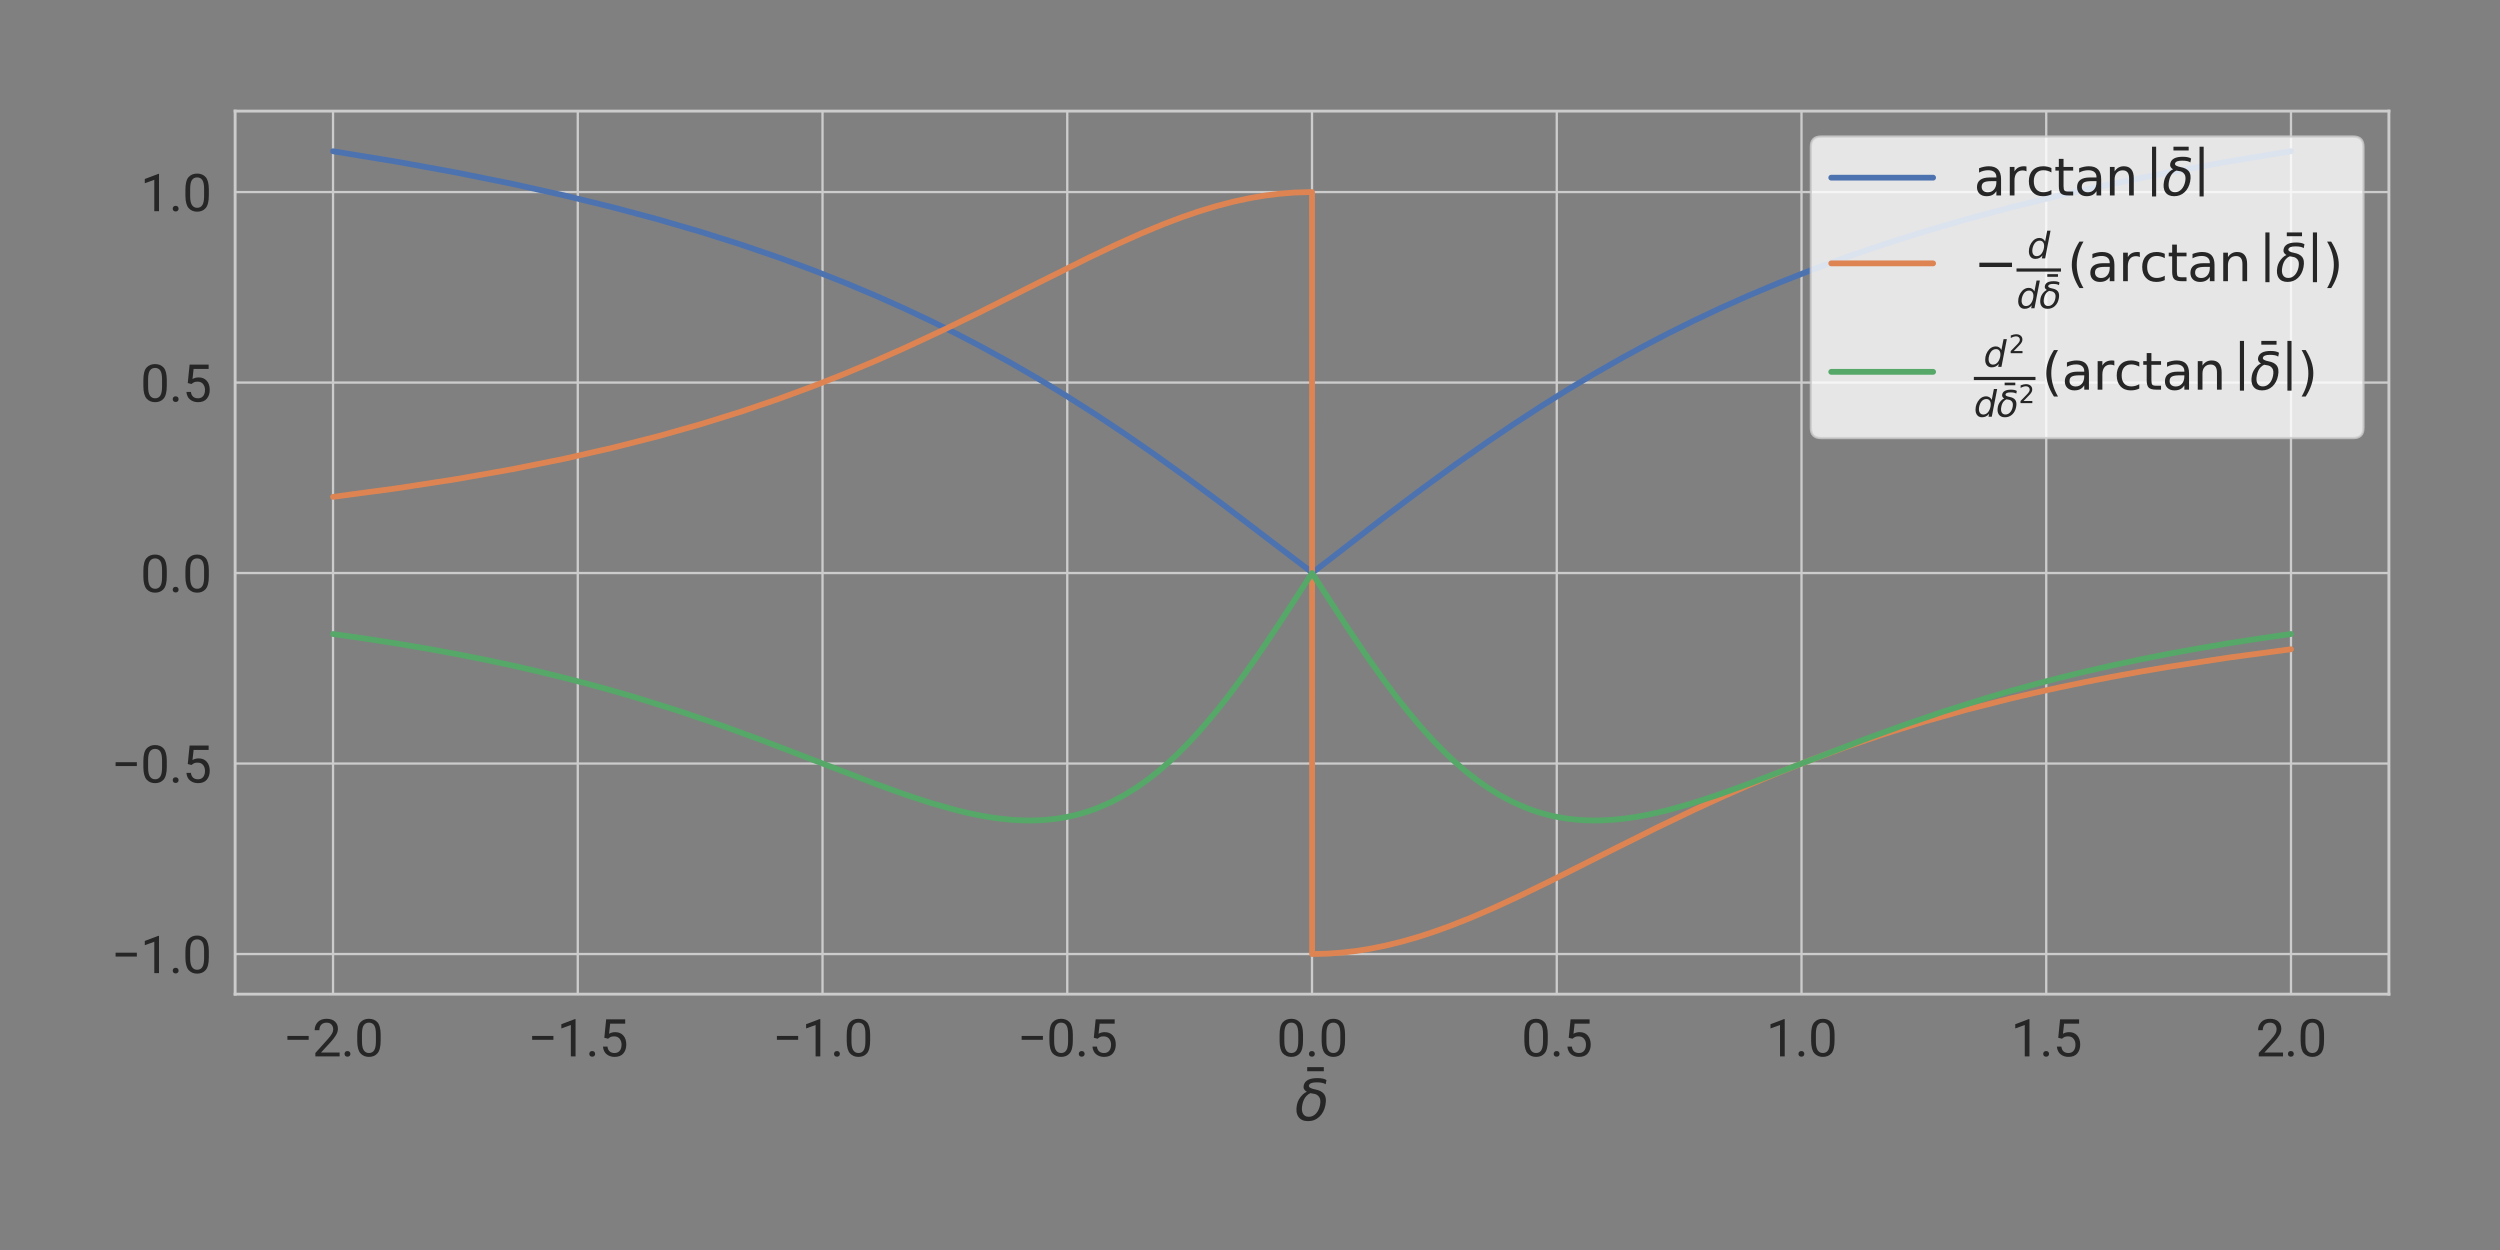 <?xml version="1.0" encoding="utf-8" standalone="no"?>
<!DOCTYPE svg PUBLIC "-//W3C//DTD SVG 1.1//EN"
  "http://www.w3.org/Graphics/SVG/1.1/DTD/svg11.dtd">
<svg xmlns:xlink="http://www.w3.org/1999/xlink" width="864pt" height="432pt" viewBox="0 0 864 432" xmlns="http://www.w3.org/2000/svg" version="1.1">
 <rect x="0" y="0" width="864" height="432" fill="#808080" stroke="none"/>
 <defs>
  <style type="text/css">*{stroke-linejoin: round; stroke-linecap: butt}</style>
 </defs>
 <g id="figure_1">
  <g id="patch_1">
   <path d="M 0 432 
L 864 432 
L 864 0 
L 0 0 
L 0 432 
z
" style="fill: none"/>
  </g>
  <g id="axes_1">
   <g id="patch_2">
    <path d="M 81.26 343.586 
L 825.6 343.586 
L 825.6 38.4 
L 81.26 38.4 
L 81.26 343.586 
z
" style="fill: none"/>
   </g>
   <g id="matplotlib.axis_1">
    <g id="xtick_1">
     <g id="line2d_1">
      <path d="M 115.094 343.586 
L 115.094 38.4 
" clip-path="url(#p5a4527e672)" style="fill: none; stroke: #cccccc; stroke-width: 0.8; stroke-linecap: round"/>
     </g>
     <g id="text_1">
      <!-- −2.0 -->
      <g style="fill: #262626" transform="translate(97.85 365.086) scale(0.176 -0.176)">
       <defs>
        <path id="Roboto-Regular-2212" d="M 3134 2509 
L 3134 2034 
L 525 2034 
L 525 2509 
L 3134 2509 
z
" transform="scale(0.016)"/>
        <path id="Roboto-Regular-32" d="M 3359 475 
L 3359 0 
L 381 0 
L 381 416 
L 1925 2134 
Q 2306 2566 2439 2819 
Q 2572 3072 2572 3328 
Q 2572 3663 2364 3900 
Q 2156 4138 1778 4138 
Q 1322 4138 1097 3878 
Q 872 3619 872 3213 
L 294 3213 
Q 294 3788 672 4200 
Q 1050 4613 1778 4613 
Q 2422 4613 2786 4278 
Q 3150 3944 3150 3397 
Q 3150 2997 2903 2592 
Q 2656 2188 2297 1797 
L 1078 475 
L 3359 475 
z
" transform="scale(0.016)"/>
        <path id="Roboto-Regular-2e" d="M 450 306 
Q 450 453 542 554 
Q 634 656 809 656 
Q 984 656 1076 554 
Q 1169 453 1169 306 
Q 1169 163 1076 62 
Q 984 -38 809 -38 
Q 634 -38 542 62 
Q 450 163 450 306 
z
" transform="scale(0.016)"/>
        <path id="Roboto-Regular-30" d="M 3234 1944 
Q 3234 825 2848 381 
Q 2463 -63 1800 -63 
Q 1156 -63 764 368 
Q 372 800 359 1872 
L 359 2638 
Q 359 3753 750 4183 
Q 1141 4613 1794 4613 
Q 2447 4613 2834 4195 
Q 3222 3778 3234 2709 
L 3234 1944 
z
M 2653 2734 
Q 2653 3503 2434 3822 
Q 2216 4141 1794 4141 
Q 1388 4141 1167 3831 
Q 947 3522 941 2778 
L 941 1850 
Q 941 1088 1164 750 
Q 1388 413 1800 413 
Q 2222 413 2436 745 
Q 2650 1078 2653 1825 
L 2653 2734 
z
" transform="scale(0.016)"/>
       </defs>
       <use xlink:href="#Roboto-Regular-2212"/>
       <use xlink:href="#Roboto-Regular-32" transform="translate(57.178 0)"/>
       <use xlink:href="#Roboto-Regular-2e" transform="translate(113.379 0)"/>
       <use xlink:href="#Roboto-Regular-30" transform="translate(139.746 0)"/>
      </g>
     </g>
    </g>
    <g id="xtick_2">
     <g id="line2d_2">
      <path d="M 199.678 343.586 
L 199.678 38.4 
" clip-path="url(#p5a4527e672)" style="fill: none; stroke: #cccccc; stroke-width: 0.8; stroke-linecap: round"/>
     </g>
     <g id="text_2">
      <!-- −1.5 -->
      <g style="fill: #262626" transform="translate(182.434 365.086) scale(0.176 -0.176)">
       <defs>
        <path id="Roboto-Regular-31" d="M 2278 4575 
L 2278 0 
L 1700 0 
L 1700 3853 
L 534 3428 
L 534 3950 
L 2188 4575 
L 2278 4575 
z
" transform="scale(0.016)"/>
        <path id="Roboto-Regular-35" d="M 1109 2166 
L 647 2284 
L 875 4550 
L 3209 4550 
L 3209 4016 
L 1366 4016 
L 1228 2778 
Q 1572 2975 1988 2975 
Q 2616 2975 2980 2561 
Q 3344 2147 3344 1450 
Q 3344 797 2987 367 
Q 2631 -63 1903 -63 
Q 1350 -63 947 248 
Q 544 559 481 1197 
L 1031 1197 
Q 1141 413 1903 413 
Q 2313 413 2538 691 
Q 2763 969 2763 1444 
Q 2763 1872 2527 2164 
Q 2291 2456 1853 2456 
Q 1563 2456 1413 2378 
Q 1263 2300 1109 2166 
z
" transform="scale(0.016)"/>
       </defs>
       <use xlink:href="#Roboto-Regular-2212"/>
       <use xlink:href="#Roboto-Regular-31" transform="translate(57.178 0)"/>
       <use xlink:href="#Roboto-Regular-2e" transform="translate(113.379 0)"/>
       <use xlink:href="#Roboto-Regular-35" transform="translate(139.746 0)"/>
      </g>
     </g>
    </g>
    <g id="xtick_3">
     <g id="line2d_3">
      <path d="M 284.262 343.586 
L 284.262 38.4 
" clip-path="url(#p5a4527e672)" style="fill: none; stroke: #cccccc; stroke-width: 0.8; stroke-linecap: round"/>
     </g>
     <g id="text_3">
      <!-- −1.0 -->
      <g style="fill: #262626" transform="translate(267.018 365.086) scale(0.176 -0.176)">
       <use xlink:href="#Roboto-Regular-2212"/>
       <use xlink:href="#Roboto-Regular-31" transform="translate(57.178 0)"/>
       <use xlink:href="#Roboto-Regular-2e" transform="translate(113.379 0)"/>
       <use xlink:href="#Roboto-Regular-30" transform="translate(139.746 0)"/>
      </g>
     </g>
    </g>
    <g id="xtick_4">
     <g id="line2d_4">
      <path d="M 368.846 343.586 
L 368.846 38.4 
" clip-path="url(#p5a4527e672)" style="fill: none; stroke: #cccccc; stroke-width: 0.8; stroke-linecap: round"/>
     </g>
     <g id="text_4">
      <!-- −0.5 -->
      <g style="fill: #262626" transform="translate(351.602 365.086) scale(0.176 -0.176)">
       <use xlink:href="#Roboto-Regular-2212"/>
       <use xlink:href="#Roboto-Regular-30" transform="translate(57.178 0)"/>
       <use xlink:href="#Roboto-Regular-2e" transform="translate(113.379 0)"/>
       <use xlink:href="#Roboto-Regular-35" transform="translate(139.746 0)"/>
      </g>
     </g>
    </g>
    <g id="xtick_5">
     <g id="line2d_5">
      <path d="M 453.43 343.586 
L 453.43 38.4 
" clip-path="url(#p5a4527e672)" style="fill: none; stroke: #cccccc; stroke-width: 0.8; stroke-linecap: round"/>
     </g>
     <g id="text_5">
      <!-- 0.0 -->
      <g style="fill: #262626" transform="translate(441.217 365.086) scale(0.176 -0.176)">
       <use xlink:href="#Roboto-Regular-30"/>
       <use xlink:href="#Roboto-Regular-2e" transform="translate(56.201 0)"/>
       <use xlink:href="#Roboto-Regular-30" transform="translate(82.568 0)"/>
      </g>
     </g>
    </g>
    <g id="xtick_6">
     <g id="line2d_6">
      <path d="M 538.014 343.586 
L 538.014 38.4 
" clip-path="url(#p5a4527e672)" style="fill: none; stroke: #cccccc; stroke-width: 0.8; stroke-linecap: round"/>
     </g>
     <g id="text_6">
      <!-- 0.5 -->
      <g style="fill: #262626" transform="translate(525.801 365.086) scale(0.176 -0.176)">
       <use xlink:href="#Roboto-Regular-30"/>
       <use xlink:href="#Roboto-Regular-2e" transform="translate(56.201 0)"/>
       <use xlink:href="#Roboto-Regular-35" transform="translate(82.568 0)"/>
      </g>
     </g>
    </g>
    <g id="xtick_7">
     <g id="line2d_7">
      <path d="M 622.598 343.586 
L 622.598 38.4 
" clip-path="url(#p5a4527e672)" style="fill: none; stroke: #cccccc; stroke-width: 0.8; stroke-linecap: round"/>
     </g>
     <g id="text_7">
      <!-- 1.0 -->
      <g style="fill: #262626" transform="translate(610.385 365.086) scale(0.176 -0.176)">
       <use xlink:href="#Roboto-Regular-31"/>
       <use xlink:href="#Roboto-Regular-2e" transform="translate(56.201 0)"/>
       <use xlink:href="#Roboto-Regular-30" transform="translate(82.568 0)"/>
      </g>
     </g>
    </g>
    <g id="xtick_8">
     <g id="line2d_8">
      <path d="M 707.182 343.586 
L 707.182 38.4 
" clip-path="url(#p5a4527e672)" style="fill: none; stroke: #cccccc; stroke-width: 0.8; stroke-linecap: round"/>
     </g>
     <g id="text_8">
      <!-- 1.5 -->
      <g style="fill: #262626" transform="translate(694.97 365.086) scale(0.176 -0.176)">
       <use xlink:href="#Roboto-Regular-31"/>
       <use xlink:href="#Roboto-Regular-2e" transform="translate(56.201 0)"/>
       <use xlink:href="#Roboto-Regular-35" transform="translate(82.568 0)"/>
      </g>
     </g>
    </g>
    <g id="xtick_9">
     <g id="line2d_9">
      <path d="M 791.766 343.586 
L 791.766 38.4 
" clip-path="url(#p5a4527e672)" style="fill: none; stroke: #cccccc; stroke-width: 0.8; stroke-linecap: round"/>
     </g>
     <g id="text_9">
      <!-- 2.0 -->
      <g style="fill: #262626" transform="translate(779.554 365.086) scale(0.176 -0.176)">
       <use xlink:href="#Roboto-Regular-32"/>
       <use xlink:href="#Roboto-Regular-2e" transform="translate(56.201 0)"/>
       <use xlink:href="#Roboto-Regular-30" transform="translate(82.568 0)"/>
      </g>
     </g>
    </g>
    <g id="text_10">
     <!-- $\bar{\delta}$ -->
     <g style="fill: #262626" transform="translate(447.478 387.193) scale(0.192 -0.192)">
      <defs>
       <path id="DejaVuSans-304" d="M -2522 4769 
L -653 4769 
L -653 4306 
L -2522 4306 
L -2522 4769 
z
" transform="scale(0.016)"/>
       <path id="DejaVuSans-Oblique-3b4" d="M 3472 4053 
Q 3197 4272 2450 4272 
Q 1659 4272 1588 3906 
Q 1531 3619 2328 3469 
Q 2953 3353 3253 3003 
Q 3616 2581 3447 1716 
Q 3284 888 2763 400 
Q 2238 -91 1488 -91 
Q 741 -91 406 400 
Q 72 888 241 1747 
Q 363 2384 891 2900 
Q 1097 3100 1353 3213 
Q 913 3459 1000 3900 
Q 1166 4750 2544 4750 
Q 3234 4750 3566 4531 
L 3472 4053 
z
M 1753 3056 
Q 1525 2966 1306 2738 
Q 969 2384 847 1747 
Q 722 1113 919 756 
Q 1119 397 1584 397 
Q 2044 397 2381 759 
Q 2722 1122 2838 1716 
Q 2956 2338 2731 2638 
Q 2491 2959 2103 2994 
Q 1906 3013 1753 3056 
z
" transform="scale(0.016)"/>
      </defs>
      <use xlink:href="#DejaVuSans-304" transform="translate(62.702 19.484)"/>
      <use xlink:href="#DejaVuSans-Oblique-3b4" transform="translate(0 0.047)"/>
     </g>
    </g>
   </g>
   <g id="matplotlib.axis_2">
    <g id="ytick_1">
     <g id="line2d_10">
      <path d="M 81.26 329.714 
L 825.6 329.714 
" clip-path="url(#p5a4527e672)" style="fill: none; stroke: #cccccc; stroke-width: 0.8; stroke-linecap: round"/>
     </g>
     <g id="text_11">
      <!-- −1.0 -->
      <g style="fill: #262626" transform="translate(38.472 336.314) scale(0.176 -0.176)">
       <use xlink:href="#Roboto-Regular-2212"/>
       <use xlink:href="#Roboto-Regular-31" transform="translate(57.178 0)"/>
       <use xlink:href="#Roboto-Regular-2e" transform="translate(113.379 0)"/>
       <use xlink:href="#Roboto-Regular-30" transform="translate(139.746 0)"/>
      </g>
     </g>
    </g>
    <g id="ytick_2">
     <g id="line2d_11">
      <path d="M 81.26 263.881 
L 825.6 263.881 
" clip-path="url(#p5a4527e672)" style="fill: none; stroke: #cccccc; stroke-width: 0.8; stroke-linecap: round"/>
     </g>
     <g id="text_12">
      <!-- −0.5 -->
      <g style="fill: #262626" transform="translate(38.472 270.481) scale(0.176 -0.176)">
       <use xlink:href="#Roboto-Regular-2212"/>
       <use xlink:href="#Roboto-Regular-30" transform="translate(57.178 0)"/>
       <use xlink:href="#Roboto-Regular-2e" transform="translate(113.379 0)"/>
       <use xlink:href="#Roboto-Regular-35" transform="translate(139.746 0)"/>
      </g>
     </g>
    </g>
    <g id="ytick_3">
     <g id="line2d_12">
      <path d="M 81.26 198.047 
L 825.6 198.047 
" clip-path="url(#p5a4527e672)" style="fill: none; stroke: #cccccc; stroke-width: 0.8; stroke-linecap: round"/>
     </g>
     <g id="text_13">
      <!-- 0.0 -->
      <g style="fill: #262626" transform="translate(48.535 204.647) scale(0.176 -0.176)">
       <use xlink:href="#Roboto-Regular-30"/>
       <use xlink:href="#Roboto-Regular-2e" transform="translate(56.201 0)"/>
       <use xlink:href="#Roboto-Regular-30" transform="translate(82.568 0)"/>
      </g>
     </g>
    </g>
    <g id="ytick_4">
     <g id="line2d_13">
      <path d="M 81.26 132.214 
L 825.6 132.214 
" clip-path="url(#p5a4527e672)" style="fill: none; stroke: #cccccc; stroke-width: 0.8; stroke-linecap: round"/>
     </g>
     <g id="text_14">
      <!-- 0.5 -->
      <g style="fill: #262626" transform="translate(48.535 138.814) scale(0.176 -0.176)">
       <use xlink:href="#Roboto-Regular-30"/>
       <use xlink:href="#Roboto-Regular-2e" transform="translate(56.201 0)"/>
       <use xlink:href="#Roboto-Regular-35" transform="translate(82.568 0)"/>
      </g>
     </g>
    </g>
    <g id="ytick_5">
     <g id="line2d_14">
      <path d="M 81.26 66.38 
L 825.6 66.38 
" clip-path="url(#p5a4527e672)" style="fill: none; stroke: #cccccc; stroke-width: 0.8; stroke-linecap: round"/>
     </g>
     <g id="text_15">
      <!-- 1.0 -->
      <g style="fill: #262626" transform="translate(48.535 72.98) scale(0.176 -0.176)">
       <use xlink:href="#Roboto-Regular-31"/>
       <use xlink:href="#Roboto-Regular-2e" transform="translate(56.201 0)"/>
       <use xlink:href="#Roboto-Regular-30" transform="translate(82.568 0)"/>
      </g>
     </g>
    </g>
   </g>
   <g id="line2d_15">
    <path d="M 115.094 52.272 
L 137.14 55.892 
L 157.749 59.649 
L 177.016 63.537 
L 195.027 67.546 
L 211.864 71.664 
L 227.605 75.878 
L 242.319 80.172 
L 256.075 84.53 
L 268.935 88.933 
L 280.957 93.362 
L 292.195 97.797 
L 302.701 102.217 
L 312.522 106.603 
L 321.704 110.936 
L 330.287 115.199 
L 338.311 119.374 
L 349.378 125.441 
L 359.38 131.239 
L 368.421 136.736 
L 379.138 143.563 
L 388.505 149.797 
L 398.57 156.757 
L 410.095 165.029 
L 422.49 174.229 
L 437.117 185.39 
L 453.566 197.941 
L 477.87 179.155 
L 491.302 169.049 
L 503.016 160.505 
L 514.125 152.691 
L 522.881 146.755 
L 532.9 140.223 
L 541.352 134.938 
L 550.702 129.338 
L 561.048 123.447 
L 568.549 119.374 
L 576.573 115.199 
L 585.156 110.936 
L 594.338 106.603 
L 604.159 102.217 
L 614.665 97.797 
L 625.903 93.362 
L 637.925 88.933 
L 650.785 84.53 
L 664.541 80.172 
L 679.255 75.878 
L 694.996 71.664 
L 711.833 67.546 
L 729.844 63.537 
L 749.111 59.649 
L 769.72 55.892 
L 791.766 52.272 
L 791.766 52.272 
" clip-path="url(#p5a4527e672)" style="fill: none; stroke: #4c72b0; stroke-width: 2; stroke-linecap: round"/>
   </g>
   <g id="line2d_16">
    <path d="M 115.094 171.714 
L 137.14 168.76 
L 157.749 165.577 
L 177.016 162.169 
L 195.027 158.546 
L 211.864 154.722 
L 227.605 150.719 
L 242.319 146.561 
L 256.075 142.28 
L 268.935 137.909 
L 280.957 133.487 
L 292.195 129.054 
L 302.701 124.649 
L 312.522 120.312 
L 326.068 114.012 
L 338.311 108.054 
L 359.38 97.468 
L 376.593 88.898 
L 386.28 84.302 
L 394.746 80.523 
L 402.144 77.463 
L 408.61 75.016 
L 414.261 73.08 
L 420.333 71.234 
L 426.39 69.66 
L 432.071 68.446 
L 437.117 67.593 
L 442.169 66.961 
L 447.289 66.553 
L 452.291 66.386 
L 453.43 66.38 
L 453.471 329.714 
L 453.538 329.714 
L 458.797 329.582 
L 463.609 329.239 
L 468.68 328.653 
L 473.397 327.905 
L 478.708 326.839 
L 484.37 325.452 
L 490.047 323.821 
L 495.329 322.104 
L 501.374 319.925 
L 508.29 317.185 
L 516.204 313.778 
L 525.26 309.602 
L 535.623 304.568 
L 554.035 295.313 
L 572.493 286.098 
L 585.156 280.015 
L 594.338 275.782 
L 604.159 271.445 
L 614.665 267.04 
L 625.903 262.607 
L 637.925 258.185 
L 650.785 253.815 
L 664.541 249.533 
L 679.255 245.375 
L 694.996 241.372 
L 703.273 239.436 
L 711.833 237.548 
L 720.687 235.711 
L 729.844 233.925 
L 739.315 232.194 
L 749.111 230.517 
L 769.72 227.334 
L 791.766 224.381 
L 791.766 224.381 
" clip-path="url(#p5a4527e672)" style="fill: none; stroke: #dd8452; stroke-width: 2; stroke-linecap: round"/>
   </g>
   <g id="line2d_17">
    <path d="M 115.094 219.114 
L 126.302 220.718 
L 137.14 222.407 
L 147.618 224.181 
L 157.749 226.039 
L 167.545 227.978 
L 177.016 229.996 
L 186.173 232.089 
L 195.027 234.251 
L 203.587 236.477 
L 211.864 238.761 
L 219.867 241.094 
L 235.086 245.871 
L 249.313 250.729 
L 262.613 255.573 
L 280.957 262.595 
L 302.701 270.959 
L 312.522 274.501 
L 321.704 277.515 
L 330.287 279.946 
L 334.367 280.932 
L 338.311 281.761 
L 342.125 282.433 
L 345.812 282.947 
L 349.378 283.305 
L 352.825 283.511 
L 356.158 283.566 
L 359.38 283.477 
L 362.496 283.248 
L 365.508 282.886 
L 368.421 282.397 
L 371.237 281.788 
L 373.96 281.068 
L 376.593 280.242 
L 379.138 279.321 
L 383.979 277.22 
L 388.505 274.828 
L 392.735 272.206 
L 396.69 269.411 
L 400.387 266.495 
L 403.844 263.504 
L 407.075 260.478 
L 411.531 255.948 
L 415.558 251.507 
L 420.333 245.838 
L 424.506 240.55 
L 429.799 233.437 
L 435.382 225.512 
L 441.783 216.007 
L 450.504 202.6 
L 453.43 198.047 
L 453.497 198.152 
L 465.476 216.61 
L 472.096 226.409 
L 477.87 234.552 
L 482.354 240.55 
L 486.527 245.838 
L 491.302 251.507 
L 495.329 255.948 
L 499.785 260.478 
L 503.016 263.504 
L 506.473 266.495 
L 510.17 269.411 
L 514.125 272.206 
L 518.355 274.828 
L 522.881 277.22 
L 527.722 279.321 
L 530.267 280.242 
L 532.9 281.068 
L 535.623 281.788 
L 538.439 282.397 
L 541.352 282.886 
L 544.364 283.248 
L 547.48 283.477 
L 550.702 283.566 
L 554.035 283.511 
L 557.482 283.305 
L 561.048 282.947 
L 564.735 282.433 
L 568.549 281.761 
L 572.493 280.932 
L 576.573 279.946 
L 585.156 277.515 
L 594.338 274.501 
L 604.159 270.959 
L 620.19 264.818 
L 644.247 255.573 
L 657.547 250.729 
L 671.774 245.871 
L 686.993 241.094 
L 694.996 238.761 
L 703.273 236.477 
L 711.833 234.251 
L 720.687 232.089 
L 729.844 229.996 
L 739.315 227.978 
L 749.111 226.039 
L 759.242 224.181 
L 769.72 222.407 
L 780.558 220.718 
L 791.766 219.114 
L 791.766 219.114 
" clip-path="url(#p5a4527e672)" style="fill: none; stroke: #55a868; stroke-width: 2; stroke-linecap: round"/>
   </g>
   <g id="patch_3">
    <path d="M 81.26 343.586 
L 81.26 38.4 
" style="fill: none; stroke: #cccccc; stroke-linejoin: miter; stroke-linecap: square"/>
   </g>
   <g id="patch_4">
    <path d="M 825.6 343.586 
L 825.6 38.4 
" style="fill: none; stroke: #cccccc; stroke-linejoin: miter; stroke-linecap: square"/>
   </g>
   <g id="patch_5">
    <path d="M 81.26 343.586 
L 825.6 343.586 
" style="fill: none; stroke: #cccccc; stroke-linejoin: miter; stroke-linecap: square"/>
   </g>
   <g id="patch_6">
    <path d="M 81.26 38.4 
L 825.6 38.4 
" style="fill: none; stroke: #cccccc; stroke-linejoin: miter; stroke-linecap: square"/>
   </g>
   <g id="legend_1">
    <g id="patch_7">
     <path d="M 629.36 151.392 
L 813.28 151.392 
Q 816.8 151.392 816.8 147.872 
L 816.8 50.72 
Q 816.8 47.2 813.28 47.2 
L 629.36 47.2 
Q 625.84 47.2 625.84 50.72 
L 625.84 147.872 
Q 625.84 151.392 629.36 151.392 
z
" style="fill: #ffffff; opacity: 0.8; stroke: #cccccc; stroke-width: 0.8; stroke-linejoin: miter"/>
    </g>
    <g id="line2d_18">
     <path d="M 632.88 61.401 
L 650.48 61.401 
L 668.08 61.401 
" style="fill: none; stroke: #4c72b0; stroke-width: 2; stroke-linecap: round"/>
    </g>
    <g id="text_16">
     <!-- $\arctan{\left| \bar{\delta} \right|}$ -->
     <g style="fill: #262626" transform="translate(682.16 67.561) scale(0.176 -0.176)">
      <defs>
       <path id="DejaVuSans-61" d="M 2194 1759 
Q 1497 1759 1228 1600 
Q 959 1441 959 1056 
Q 959 750 1161 570 
Q 1363 391 1709 391 
Q 2188 391 2477 730 
Q 2766 1069 2766 1631 
L 2766 1759 
L 2194 1759 
z
M 3341 1997 
L 3341 0 
L 2766 0 
L 2766 531 
Q 2569 213 2275 61 
Q 1981 -91 1556 -91 
Q 1019 -91 701 211 
Q 384 513 384 1019 
Q 384 1609 779 1909 
Q 1175 2209 1959 2209 
L 2766 2209 
L 2766 2266 
Q 2766 2663 2505 2880 
Q 2244 3097 1772 3097 
Q 1472 3097 1187 3025 
Q 903 2953 641 2809 
L 641 3341 
Q 956 3463 1253 3523 
Q 1550 3584 1831 3584 
Q 2591 3584 2966 3190 
Q 3341 2797 3341 1997 
z
" transform="scale(0.016)"/>
       <path id="DejaVuSans-72" d="M 2631 2963 
Q 2534 3019 2420 3045 
Q 2306 3072 2169 3072 
Q 1681 3072 1420 2755 
Q 1159 2438 1159 1844 
L 1159 0 
L 581 0 
L 581 3500 
L 1159 3500 
L 1159 2956 
Q 1341 3275 1631 3429 
Q 1922 3584 2338 3584 
Q 2397 3584 2469 3576 
Q 2541 3569 2628 3553 
L 2631 2963 
z
" transform="scale(0.016)"/>
       <path id="DejaVuSans-63" d="M 3122 3366 
L 3122 2828 
Q 2878 2963 2633 3030 
Q 2388 3097 2138 3097 
Q 1578 3097 1268 2742 
Q 959 2388 959 1747 
Q 959 1106 1268 751 
Q 1578 397 2138 397 
Q 2388 397 2633 464 
Q 2878 531 3122 666 
L 3122 134 
Q 2881 22 2623 -34 
Q 2366 -91 2075 -91 
Q 1284 -91 818 406 
Q 353 903 353 1747 
Q 353 2603 823 3093 
Q 1294 3584 2113 3584 
Q 2378 3584 2631 3529 
Q 2884 3475 3122 3366 
z
" transform="scale(0.016)"/>
       <path id="DejaVuSans-74" d="M 1172 4494 
L 1172 3500 
L 2356 3500 
L 2356 3053 
L 1172 3053 
L 1172 1153 
Q 1172 725 1289 603 
Q 1406 481 1766 481 
L 2356 481 
L 2356 0 
L 1766 0 
Q 1100 0 847 248 
Q 594 497 594 1153 
L 594 3053 
L 172 3053 
L 172 3500 
L 594 3500 
L 594 4494 
L 1172 4494 
z
" transform="scale(0.016)"/>
       <path id="DejaVuSans-6e" d="M 3513 2113 
L 3513 0 
L 2938 0 
L 2938 2094 
Q 2938 2591 2744 2837 
Q 2550 3084 2163 3084 
Q 1697 3084 1428 2787 
Q 1159 2491 1159 1978 
L 1159 0 
L 581 0 
L 581 3500 
L 1159 3500 
L 1159 2956 
Q 1366 3272 1645 3428 
Q 1925 3584 2291 3584 
Q 2894 3584 3203 3211 
Q 3513 2838 3513 2113 
z
" transform="scale(0.016)"/>
       <path id="DejaVuSans-7c" d="M 1344 4891 
L 1344 -1509 
L 813 -1509 
L 813 4891 
L 1344 4891 
z
" transform="scale(0.016)"/>
      </defs>
      <use xlink:href="#DejaVuSans-61" transform="translate(0 0.047)"/>
      <use xlink:href="#DejaVuSans-72" transform="translate(61.279 0.047)"/>
      <use xlink:href="#DejaVuSans-63" transform="translate(102.393 0.047)"/>
      <use xlink:href="#DejaVuSans-74" transform="translate(157.373 0.047)"/>
      <use xlink:href="#DejaVuSans-61" transform="translate(196.582 0.047)"/>
      <use xlink:href="#DejaVuSans-6e" transform="translate(257.861 0.047)"/>
      <use xlink:href="#DejaVuSans-7c" transform="translate(337.476 21.125) scale(0.954)"/>
      <use xlink:href="#DejaVuSans-304" transform="translate(432.311 19.484)"/>
      <use xlink:href="#DejaVuSans-Oblique-3b4" transform="translate(369.609 0.047)"/>
      <use xlink:href="#DejaVuSans-7c" transform="translate(430.791 21.125) scale(0.954)"/>
     </g>
    </g>
    <g id="line2d_19">
     <path d="M 632.88 91.024 
L 650.48 91.024 
L 668.08 91.024 
" style="fill: none; stroke: #dd8452; stroke-width: 2; stroke-linecap: round"/>
    </g>
    <g id="text_17">
     <!-- $-\frac{d}{d \bar{\delta}}\left( \arctan{\left| \bar{\delta} \right|} \right)$ -->
     <g style="fill: #262626" transform="translate(682.16 97.184) scale(0.176 -0.176)">
      <defs>
       <path id="DejaVuSans-2212" d="M 678 2272 
L 4684 2272 
L 4684 1741 
L 678 1741 
L 678 2272 
z
" transform="scale(0.016)"/>
       <path id="DejaVuSans-Oblique-64" d="M 2675 525 
Q 2444 222 2128 65 
Q 1813 -91 1428 -91 
Q 903 -91 598 267 
Q 294 625 294 1247 
Q 294 1766 478 2236 
Q 663 2706 1013 3078 
Q 1244 3325 1534 3454 
Q 1825 3584 2144 3584 
Q 2481 3584 2739 3421 
Q 2997 3259 3138 2956 
L 3513 4863 
L 4091 4863 
L 3144 0 
L 2566 0 
L 2675 525 
z
M 891 1350 
Q 891 897 1095 644 
Q 1300 391 1663 391 
Q 1931 391 2161 520 
Q 2391 650 2566 903 
Q 2750 1166 2856 1509 
Q 2963 1853 2963 2188 
Q 2963 2622 2758 2865 
Q 2553 3109 2194 3109 
Q 1922 3109 1687 2981 
Q 1453 2853 1288 2613 
Q 1106 2353 998 2009 
Q 891 1666 891 1350 
z
" transform="scale(0.016)"/>
       <path id="DejaVuSans-28" d="M 1984 4856 
Q 1566 4138 1362 3434 
Q 1159 2731 1159 2009 
Q 1159 1288 1364 580 
Q 1569 -128 1984 -844 
L 1484 -844 
Q 1016 -109 783 600 
Q 550 1309 550 2009 
Q 550 2706 781 3412 
Q 1013 4119 1484 4856 
L 1984 4856 
z
" transform="scale(0.016)"/>
       <path id="DejaVuSans-29" d="M 513 4856 
L 1013 4856 
Q 1481 4119 1714 3412 
Q 1947 2706 1947 2009 
Q 1947 1309 1714 600 
Q 1481 -109 1013 -844 
L 513 -844 
Q 928 -128 1133 580 
Q 1338 1288 1338 2009 
Q 1338 2731 1133 3434 
Q 928 4138 513 4856 
z
" transform="scale(0.016)"/>
      </defs>
      <use xlink:href="#DejaVuSans-2212" transform="translate(0 0.019)"/>
      <use xlink:href="#DejaVuSans-Oblique-64" transform="translate(104.789 44.811) scale(0.7)"/>
      <use xlink:href="#DejaVuSans-Oblique-64" transform="translate(83.789 -53.202) scale(0.7)"/>
      <use xlink:href="#DejaVuSans-304" transform="translate(172.508 -39.592) scale(0.7)"/>
      <use xlink:href="#DejaVuSans-Oblique-3b4" transform="translate(128.223 -53.202) scale(0.7)"/>
      <use xlink:href="#DejaVuSans-28" transform="translate(183.55 0.019)"/>
      <use xlink:href="#DejaVuSans-61" transform="translate(222.563 0.019)"/>
      <use xlink:href="#DejaVuSans-72" transform="translate(283.843 0.019)"/>
      <use xlink:href="#DejaVuSans-63" transform="translate(324.956 0.019)"/>
      <use xlink:href="#DejaVuSans-74" transform="translate(379.937 0.019)"/>
      <use xlink:href="#DejaVuSans-61" transform="translate(419.146 0.019)"/>
      <use xlink:href="#DejaVuSans-6e" transform="translate(480.425 0.019)"/>
      <use xlink:href="#DejaVuSans-7c" transform="translate(560.039 21.097) scale(0.954)"/>
      <use xlink:href="#DejaVuSans-304" transform="translate(654.874 19.456)"/>
      <use xlink:href="#DejaVuSans-Oblique-3b4" transform="translate(592.173 0.019)"/>
      <use xlink:href="#DejaVuSans-7c" transform="translate(653.354 21.097) scale(0.954)"/>
      <use xlink:href="#DejaVuSans-29" transform="translate(685.487 0.019)"/>
      <path d="M 83.789 18.816 
L 83.789 25.066 
L 171.05 25.066 
L 171.05 18.816 
L 83.789 18.816 
z
"/>
     </g>
    </g>
    <g id="line2d_20">
     <path d="M 632.88 128.512 
L 650.48 128.512 
L 668.08 128.512 
" style="fill: none; stroke: #55a868; stroke-width: 2; stroke-linecap: round"/>
    </g>
    <g id="text_18">
     <!-- $\frac{d^2}{d \bar{\delta}^2}\left( \arctan{\left| \bar{\delta} \right|} \right)$ -->
     <g style="fill: #262626" transform="translate(682.16 134.672) scale(0.176 -0.176)">
      <defs>
       <path id="DejaVuSans-32" d="M 1228 531 
L 3431 531 
L 3431 0 
L 469 0 
L 469 531 
Q 828 903 1448 1529 
Q 2069 2156 2228 2338 
Q 2531 2678 2651 2914 
Q 2772 3150 2772 3378 
Q 2772 3750 2511 3984 
Q 2250 4219 1831 4219 
Q 1534 4219 1204 4116 
Q 875 4013 500 3803 
L 500 4441 
Q 881 4594 1212 4672 
Q 1544 4750 1819 4750 
Q 2544 4750 2975 4387 
Q 3406 4025 3406 3419 
Q 3406 3131 3298 2873 
Q 3191 2616 2906 2266 
Q 2828 2175 2409 1742 
Q 1991 1309 1228 531 
z
" transform="scale(0.016)"/>
      </defs>
      <use xlink:href="#DejaVuSans-Oblique-64" transform="translate(19 44.836) scale(0.7)"/>
      <use xlink:href="#DejaVuSans-32" transform="translate(68.647 71.633) scale(0.49)"/>
      <use xlink:href="#DejaVuSans-Oblique-64" transform="translate(0 -53.177) scale(0.7)"/>
      <use xlink:href="#DejaVuSans-304" transform="translate(88.719 -39.567) scale(0.7)"/>
      <use xlink:href="#DejaVuSans-Oblique-3b4" transform="translate(44.434 -53.177) scale(0.7)"/>
      <use xlink:href="#DejaVuSans-32" transform="translate(87.931 -26.38) scale(0.49)"/>
      <use xlink:href="#DejaVuSans-28" transform="translate(133.52 0.044)"/>
      <use xlink:href="#DejaVuSans-61" transform="translate(172.534 0.044)"/>
      <use xlink:href="#DejaVuSans-72" transform="translate(233.813 0.044)"/>
      <use xlink:href="#DejaVuSans-63" transform="translate(274.926 0.044)"/>
      <use xlink:href="#DejaVuSans-74" transform="translate(329.907 0.044)"/>
      <use xlink:href="#DejaVuSans-61" transform="translate(369.116 0.044)"/>
      <use xlink:href="#DejaVuSans-6e" transform="translate(430.395 0.044)"/>
      <use xlink:href="#DejaVuSans-7c" transform="translate(510.01 21.122) scale(0.954)"/>
      <use xlink:href="#DejaVuSans-304" transform="translate(604.844 19.481)"/>
      <use xlink:href="#DejaVuSans-Oblique-3b4" transform="translate(542.143 0.044)"/>
      <use xlink:href="#DejaVuSans-7c" transform="translate(603.324 21.122) scale(0.954)"/>
      <use xlink:href="#DejaVuSans-29" transform="translate(635.458 0.044)"/>
      <path d="M 0 18.841 
L 0 25.091 
L 121.02 25.091 
L 121.02 18.841 
L 0 18.841 
z
"/>
     </g>
    </g>
   </g>
  </g>
 </g>
 <defs>
  <clipPath id="p5a4527e672">
   <rect x="81.26" y="38.4" width="744.34" height="305.186"/>
  </clipPath>
 </defs>
</svg>
